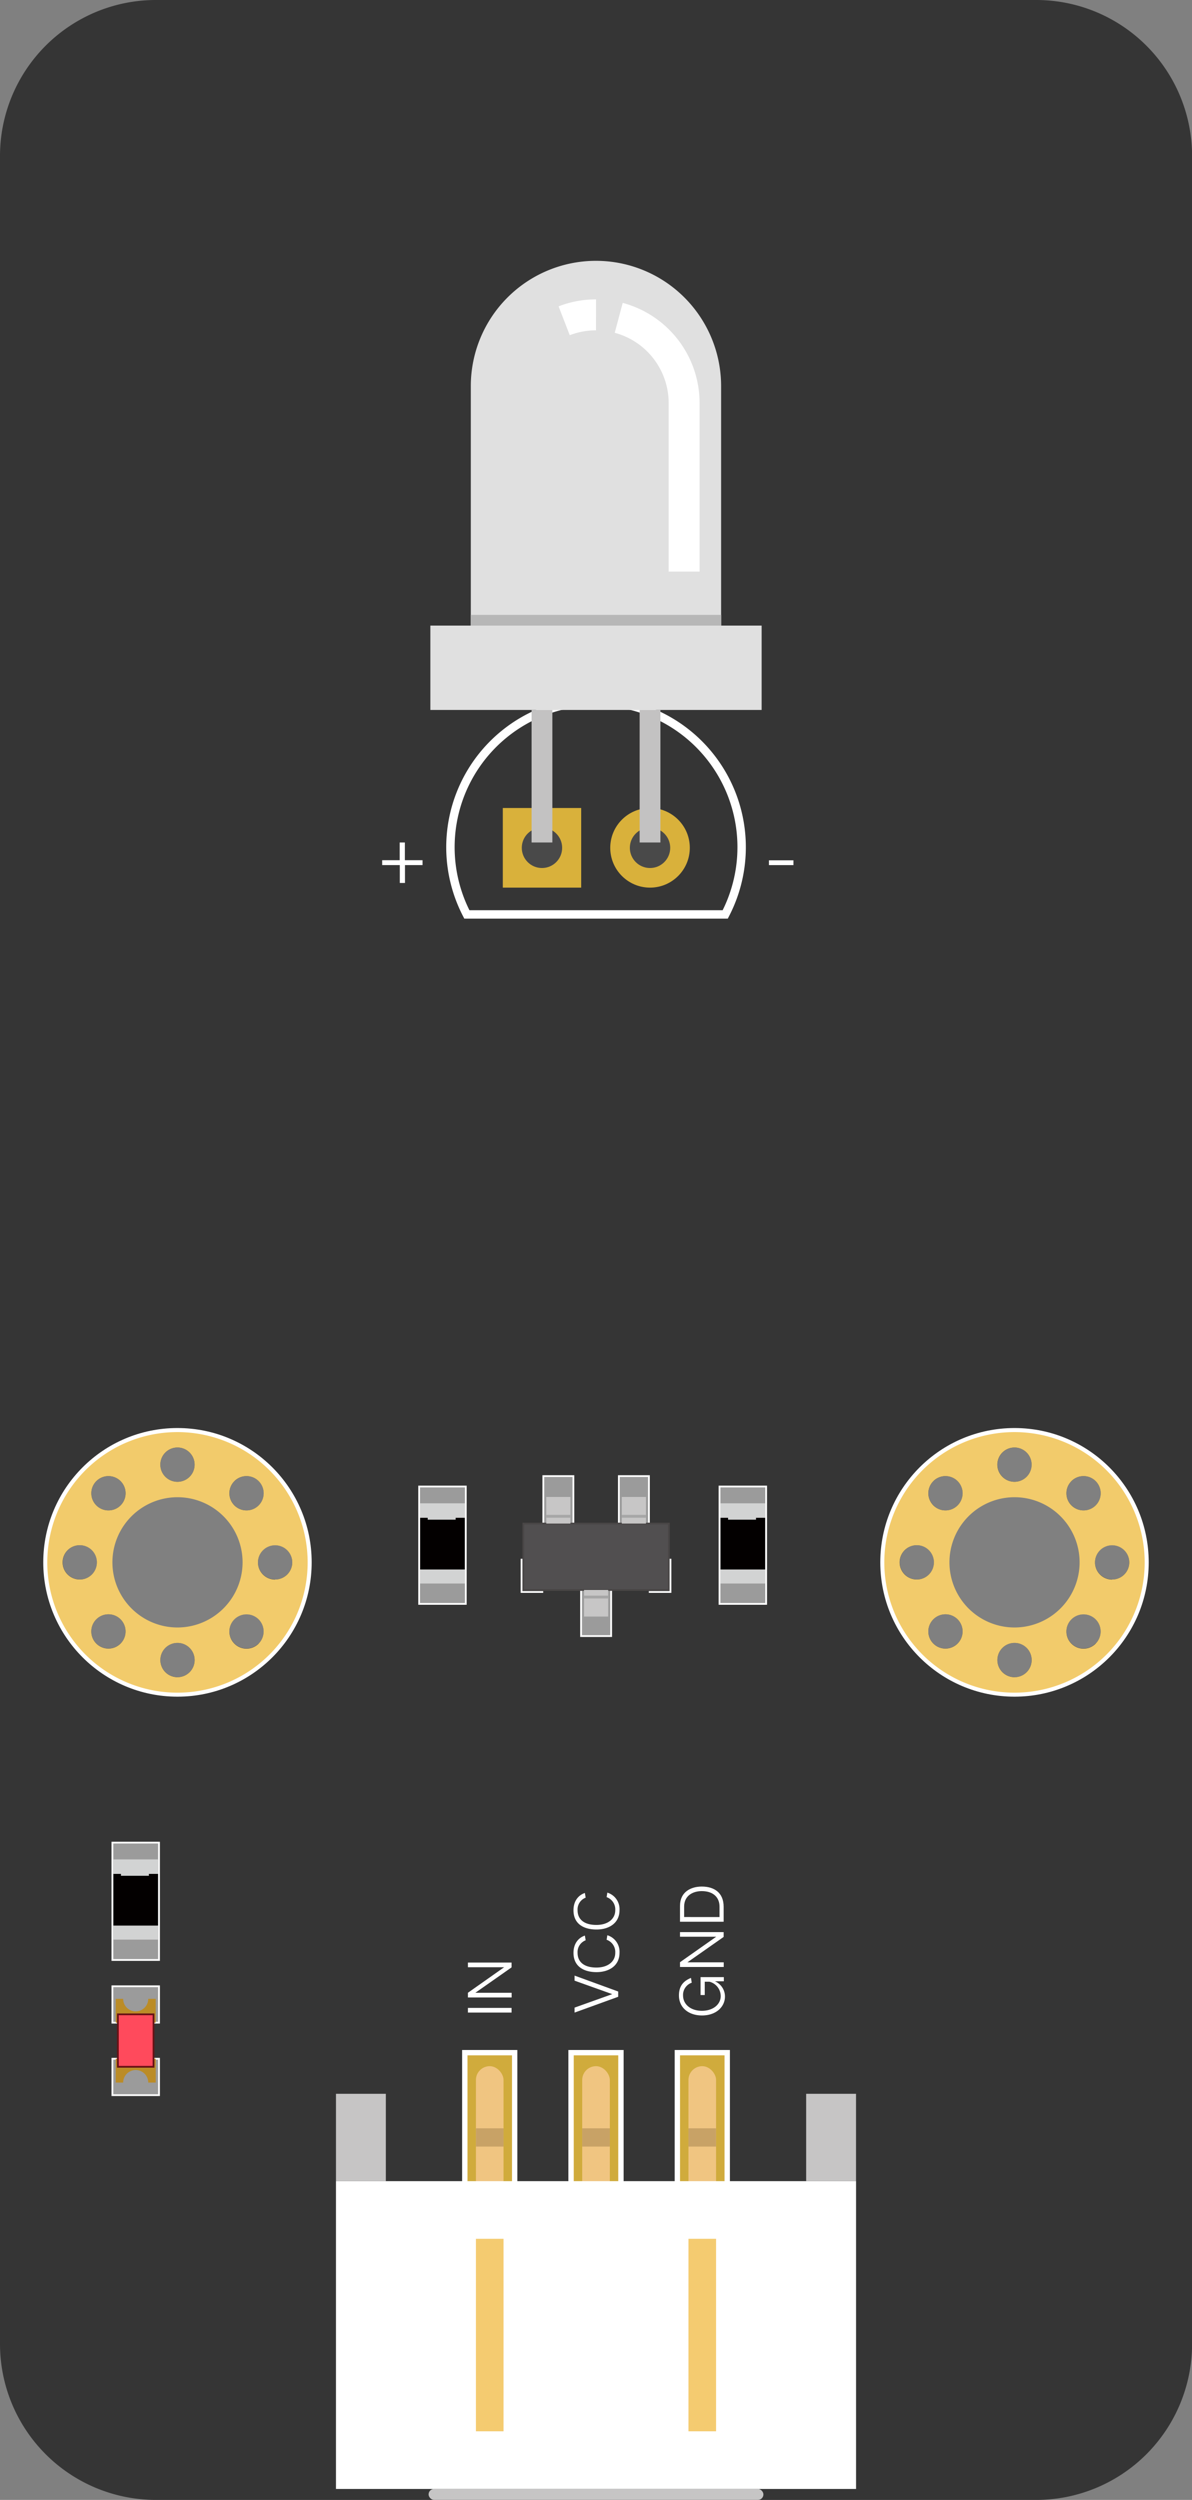 <svg xmlns="http://www.w3.org/2000/svg" viewBox="0 0 442.89 928.09"><rect x="0" y="0" width="442.89" height="928.09" fill="#808080" stroke="none"/><defs><style>.cls-1{fill:#353535;}.cls-17,.cls-2,.cls-20,.cls-22,.cls-3{fill:none;}.cls-11,.cls-17,.cls-20,.cls-22,.cls-3,.cls-5{stroke:#fff;}.cls-11,.cls-15,.cls-16,.cls-17,.cls-20,.cls-22,.cls-3,.cls-5{stroke-miterlimit:10;}.cls-3{stroke-width:3.31px;}.cls-4{fill:#f2cb6b;}.cls-5{fill:#d0ab3c;stroke-width:1.99px;}.cls-6{fill:#f0c581;}.cls-7{fill:#fff;}.cls-8{fill:#f4cb70;}.cls-9{fill:#c6c5c5;}.cls-10{fill:#c8a266;}.cls-11{fill:#9b9b9b;}.cls-11,.cls-15,.cls-16,.cls-17{stroke-width:0.66px;}.cls-12{fill:#d2d3d3;}.cls-13{fill:#030000;}.cls-14{fill:#bb8c27;}.cls-15{fill:#ff4a5c;stroke:#681216;}.cls-16{fill:#514f50;stroke:#494646;}.cls-18{fill:#c7c6c6;}.cls-19{fill:#a6a6a6;}.cls-20{stroke-width:3.12px;}.cls-21{fill:#e0e0e0;}.cls-22{stroke-width:11.49px;}.cls-23{fill:#b7b7b7;}.cls-24{fill:#d9b13b;}.cls-25{fill:#494949;}.cls-26{fill:#c3c2c2;}</style></defs><title>红外发射模块</title><g id="图层_2" data-name="图层 2"><g id="图层_1-2" data-name="图层 1"><path id="_复合路径_" data-name="&lt;复合路径&gt;" class="cls-1" d="M385,0h-327A57.92,57.92,0,0,0,0,57.92V870.17a57.92,57.92,0,0,0,57.92,57.92H385a57.92,57.92,0,0,0,57.92-57.92V57.92A57.92,57.92,0,0,0,385,0Zm13.12,549.87a6.37,6.37,0,1,1,0,9A6.37,6.37,0,0,1,398.09,549.87Zm-21.15-12.49a6.37,6.37,0,1,1-6.37,6.37A6.37,6.37,0,0,1,376.94,537.38Zm-30.15,12.49a6.37,6.37,0,1,1,0,9A6.37,6.37,0,0,1,346.79,549.87Zm-259.7,0a6.37,6.37,0,1,1,0,9A6.37,6.37,0,0,1,87.09,549.87ZM65.94,537.38a6.37,6.37,0,1,1-6.37,6.37A6.37,6.37,0,0,1,65.94,537.38ZM35.79,549.87a6.37,6.37,0,1,1,0,9A6.37,6.37,0,0,1,35.79,549.87ZM23.3,580a6.37,6.37,0,1,1,6.37,6.37A6.37,6.37,0,0,1,23.3,580Zm21.5,30.15a6.37,6.37,0,1,1,0-9A6.37,6.37,0,0,1,44.8,610.17Zm21.15,12.49a6.37,6.37,0,1,1,6.37-6.37A6.37,6.37,0,0,1,65.94,622.66Zm0-17A25.65,25.65,0,1,1,91.59,580,25.65,25.65,0,0,1,65.94,605.67Zm30.15,4.5a6.37,6.37,0,1,1,0-9A6.37,6.37,0,0,1,96.1,610.17Zm6.12-23.78a6.37,6.37,0,1,1,6.37-6.37A6.37,6.37,0,0,1,102.22,586.39ZM334.3,580a6.37,6.37,0,1,1,6.37,6.37A6.37,6.37,0,0,1,334.3,580Zm21.5,30.15a6.37,6.37,0,1,1,0-9A6.37,6.37,0,0,1,355.8,610.17Zm21.15,12.49a6.37,6.37,0,1,1,6.37-6.37A6.37,6.37,0,0,1,376.94,622.66Zm0-17A25.65,25.65,0,1,1,402.59,580,25.65,25.65,0,0,1,376.94,605.67Zm30.15,4.5a6.37,6.37,0,1,1,0-9A6.37,6.37,0,0,1,407.1,610.17Zm6.12-23.78a6.37,6.37,0,1,1,6.37-6.37A6.37,6.37,0,0,1,413.22,586.39Z"/><circle id="_路径_" data-name="&lt;路径&gt;" class="cls-2" cx="65.94" cy="580.02" r="24.19"/><circle id="_路径_2" data-name="&lt;路径&gt;" class="cls-3" cx="65.94" cy="580.02" r="48.21"/><circle id="_路径_3" data-name="&lt;路径&gt;" class="cls-3" cx="376.94" cy="580.02" r="48.21"/><path id="_复合路径_2" data-name="&lt;复合路径&gt;" class="cls-4" d="M376.94,531.66A48.37,48.37,0,1,0,425.31,580,48.42,48.42,0,0,0,376.94,531.66Zm21.15,18.21a6.37,6.37,0,1,1,0,9A6.37,6.37,0,0,1,398.09,549.87Zm-21.15-12.49a6.37,6.37,0,1,1-6.37,6.37A6.37,6.37,0,0,1,376.94,537.38Zm-30.15,12.49a6.37,6.37,0,1,1,0,9A6.37,6.37,0,0,1,346.79,549.87Zm-6.12,36.52A6.37,6.37,0,1,1,347,580,6.37,6.37,0,0,1,340.67,586.39Zm15.13,23.78a6.37,6.37,0,1,1,0-9A6.37,6.37,0,0,1,355.8,610.17Zm21.15,12.49a6.37,6.37,0,1,1,6.37-6.37A6.37,6.37,0,0,1,376.94,622.66Zm0-18.46A24.18,24.18,0,1,1,401.13,580,24.21,24.21,0,0,1,376.94,604.2Zm30.15,6a6.37,6.37,0,1,1,0-9A6.37,6.37,0,0,1,407.1,610.17Zm6.12-23.78a6.37,6.37,0,1,1,6.37-6.37A6.37,6.37,0,0,1,413.22,586.39Z"/><path id="_复合路径_3" data-name="&lt;复合路径&gt;" class="cls-4" d="M65.94,531.66A48.37,48.37,0,1,0,114.31,580,48.42,48.42,0,0,0,65.94,531.66Zm21.15,18.21a6.37,6.37,0,1,1,0,9A6.37,6.37,0,0,1,87.09,549.87ZM65.94,537.38a6.37,6.37,0,1,1-6.37,6.37A6.37,6.37,0,0,1,65.94,537.38ZM35.79,549.87a6.37,6.37,0,1,1,0,9A6.37,6.37,0,0,1,35.79,549.87Zm-6.12,36.52A6.37,6.37,0,1,1,36,580,6.37,6.37,0,0,1,29.67,586.39ZM44.8,610.17a6.37,6.37,0,1,1,0-9A6.37,6.37,0,0,1,44.8,610.17Zm21.15,12.49a6.37,6.37,0,1,1,6.37-6.37A6.37,6.37,0,0,1,65.94,622.66Zm0-18.46A24.18,24.18,0,1,1,90.13,580,24.21,24.21,0,0,1,65.94,604.2Zm30.15,6a6.37,6.37,0,1,1,0-9A6.37,6.37,0,0,1,96.1,610.17Zm6.12-23.78a6.37,6.37,0,1,1,6.37-6.37A6.37,6.37,0,0,1,102.22,586.39Z"/><g id="_编组_" data-name="&lt;编组&gt;"><g id="_编组_2" data-name="&lt;编组&gt;"><rect id="_矩形_" data-name="&lt;矩形&gt;" class="cls-5" x="172.7" y="762.05" width="18.53" height="56.47"/><rect id="_矩形_2" data-name="&lt;矩形&gt;" class="cls-6" x="176.83" y="767.06" width="10.26" height="52.94" rx="5.13" ry="5.13"/></g><g id="_编组_3" data-name="&lt;编组&gt;"><rect id="_矩形_3" data-name="&lt;矩形&gt;" class="cls-5" x="212.18" y="762.05" width="18.53" height="56.47"/><rect id="_矩形_4" data-name="&lt;矩形&gt;" class="cls-6" x="216.32" y="767.06" width="10.26" height="52.94" rx="5.13" ry="5.13"/></g><g id="_编组_4" data-name="&lt;编组&gt;"><rect id="_矩形_5" data-name="&lt;矩形&gt;" class="cls-5" x="251.67" y="762.05" width="18.53" height="56.47"/><rect id="_矩形_6" data-name="&lt;矩形&gt;" class="cls-6" x="255.8" y="767.06" width="10.26" height="52.94" rx="5.13" ry="5.13"/></g><rect id="_矩形_7" data-name="&lt;矩形&gt;" class="cls-7" x="124.83" y="809.75" width="193.24" height="114.27"/><rect id="_矩形_8" data-name="&lt;矩形&gt;" class="cls-8" x="176.83" y="831.15" width="10.26" height="71.47"/><rect id="_矩形_9" data-name="&lt;矩形&gt;" class="cls-8" x="255.8" y="831.15" width="10.26" height="71.47"/><rect id="_矩形_10" data-name="&lt;矩形&gt;" class="cls-9" x="124.83" y="777.32" width="18.53" height="32.43"/><rect id="_矩形_11" data-name="&lt;矩形&gt;" class="cls-9" x="299.53" y="777.32" width="18.53" height="32.43"/><rect id="_矩形_12" data-name="&lt;矩形&gt;" class="cls-9" x="159.24" y="924.01" width="124.41" height="4.08" rx="2.04" ry="2.04"/><rect id="_矩形_13" data-name="&lt;矩形&gt;" class="cls-10" x="176.83" y="790.14" width="10.26" height="6.78"/><rect id="_矩形_14" data-name="&lt;矩形&gt;" class="cls-10" x="216.32" y="790.14" width="10.26" height="6.78"/><rect id="_矩形_15" data-name="&lt;矩形&gt;" class="cls-10" x="255.8" y="790.14" width="10.26" height="6.78"/></g><g id="_编组_5" data-name="&lt;编组&gt;"><path id="_复合路径_4" data-name="&lt;复合路径&gt;" class="cls-7" d="M213.48,745.32l14-5v0l-14-5v-1.88l16.21,5.91v1.95l-16.21,5.87Z"/><path id="_复合路径_5" data-name="&lt;复合路径&gt;" class="cls-7" d="M213.08,725c0-3.68,2.06-5.69,4.23-6.42l.29,1.75a4.67,4.67,0,0,0-3,4.67c0,3.28,2.3,5.45,7,5.45,4.25,0,7-2.21,7-5.45a4.82,4.82,0,0,0-3.21-4.87l.27-1.68a6.42,6.42,0,0,1,4.52,6.55c0,4.69-3.79,7.15-8.55,7.15S213.08,730,213.08,725Z"/><path id="_复合路径_6" data-name="&lt;复合路径&gt;" class="cls-7" d="M213.08,709.18c0-3.68,2.06-5.69,4.23-6.42l.29,1.75a4.67,4.67,0,0,0-3,4.67c0,3.28,2.3,5.45,7,5.45,4.25,0,7-2.21,7-5.45a4.82,4.82,0,0,0-3.21-4.87l.27-1.68a6.42,6.42,0,0,1,4.52,6.55c0,4.69-3.79,7.15-8.55,7.15S213.08,714.25,213.08,709.18Z"/></g><g id="_编组_6" data-name="&lt;编组&gt;"><path id="_复合路径_7" data-name="&lt;复合路径&gt;" class="cls-7" d="M252.26,740.8c0-4.1,2.35-5.6,4.47-6.51l.29,1.79a4.77,4.77,0,0,0-3.23,4.72c0,3.34,2.86,5.71,7,5.71,4.25,0,7-2.46,7-5.49a5.57,5.57,0,0,0-4.19-5.31h-1.75v4.94h-1.55V734h8.64v1.55h-3.32a6.14,6.14,0,0,1,3.74,5.69c0,3.61-3.08,7-8.55,7C255.67,748.22,252.26,745.19,252.26,740.8Z"/><path id="_复合路径_8" data-name="&lt;复合路径&gt;" class="cls-7" d="M252.66,728.47,266.12,719v0H252.66v-1.71h16.21v1.79l-13.46,9.43,0,0h13.49v1.73H252.66Z"/><path id="_复合路径_9" data-name="&lt;复合路径&gt;" class="cls-7" d="M252.66,707.55c0-5.29,4.19-7.17,8.08-7.17,4.65,0,8.13,2.3,8.13,7.48v5.58H252.66Zm14.68,4.16v-3.9c0-3.23-2.15-5.74-6.6-5.74-3.08,0-6.55,1.51-6.55,5.78v3.85Z"/></g><g id="_编组_7" data-name="&lt;编组&gt;"><path id="_复合路径_10" data-name="&lt;复合路径&gt;" class="cls-7" d="M173.86,745.43h16.21v1.73H173.86Z"/><path id="_复合路径_11" data-name="&lt;复合路径&gt;" class="cls-7" d="M173.86,739.81l13.46-9.48v0H173.86V728.6h16.21v1.79l-13.46,9.43,0,0h13.49v1.73H173.86Z"/></g><g id="_编组_8" data-name="&lt;编组&gt;"><rect id="_矩形_16" data-name="&lt;矩形&gt;" class="cls-11" x="41.76" y="684.07" width="17.32" height="43.57"/><rect id="_矩形_17" data-name="&lt;矩形&gt;" class="cls-12" x="42.07" y="690.3" width="16.71" height="29.78"/><polygon id="_路径_4" data-name="&lt;路径&gt;" class="cls-13" points="42.13 695.68 42.13 714.87 58.71 714.87 58.71 695.68 55.32 695.68 55.32 696.38 44.94 696.38 44.94 695.68 42.13 695.68"/></g><g id="_编组_9" data-name="&lt;编组&gt;"><rect id="_矩形_18" data-name="&lt;矩形&gt;" class="cls-11" x="155.74" y="551.87" width="17.32" height="43.57"/><rect id="_矩形_19" data-name="&lt;矩形&gt;" class="cls-12" x="156.05" y="558.1" width="16.71" height="29.78"/><polygon id="_路径_5" data-name="&lt;路径&gt;" class="cls-13" points="156.11 563.48 156.11 582.67 172.69 582.67 172.69 563.48 169.3 563.48 169.3 564.18 158.92 564.18 158.92 563.48 156.11 563.48"/></g><g id="_编组_10" data-name="&lt;编组&gt;"><rect id="_矩形_20" data-name="&lt;矩形&gt;" class="cls-11" x="267.34" y="551.87" width="17.32" height="43.57"/><rect id="_矩形_21" data-name="&lt;矩形&gt;" class="cls-12" x="267.65" y="558.1" width="16.71" height="29.78"/><polygon id="_路径_6" data-name="&lt;路径&gt;" class="cls-13" points="267.71 563.48 267.71 582.67 284.29 582.67 284.29 563.48 280.9 563.48 280.9 564.18 270.52 564.18 270.52 563.48 267.71 563.48"/></g><g id="_编组_11" data-name="&lt;编组&gt;"><rect id="_矩形_22" data-name="&lt;矩形&gt;" class="cls-11" x="41.76" y="737.4" width="17.32" height="13.51"/><rect id="_矩形_23" data-name="&lt;矩形&gt;" class="cls-11" x="41.76" y="764.31" width="17.32" height="13.51"/><g id="_编组_12" data-name="&lt;编组&gt;"><path id="_路径_7" data-name="&lt;路径&gt;" class="cls-14" d="M55.08,742.06a4.66,4.66,0,1,1-9.32,0H43v8.85H57.86v-8.85Z"/><path id="_路径_8" data-name="&lt;路径&gt;" class="cls-14" d="M45.76,773.16a4.66,4.66,0,1,1,9.32,0h2.79v-8.85H43v8.85Z"/><rect id="_矩形_24" data-name="&lt;矩形&gt;" class="cls-15" x="43.8" y="747.82" width="13.24" height="19.47"/></g></g><g id="_编组_13" data-name="&lt;编组&gt;"><rect id="_矩形_25" data-name="&lt;矩形&gt;" class="cls-11" x="201.87" y="548" width="11.17" height="21.09"/><rect id="_矩形_26" data-name="&lt;矩形&gt;" class="cls-11" x="229.94" y="548" width="11.17" height="21.09"/><rect id="_矩形_27" data-name="&lt;矩形&gt;" class="cls-11" x="215.9" y="586.3" width="11.17" height="21.09"/><rect id="_矩形_28" data-name="&lt;矩形&gt;" class="cls-16" x="194.44" y="565.62" width="54.1" height="24.65"/><polyline id="_路径_9" data-name="&lt;路径&gt;" class="cls-17" points="193.78 578.69 193.78 591.02 201.83 591.02"/><polyline id="_路径_10" data-name="&lt;路径&gt;" class="cls-17" points="249.12 578.69 249.12 591.02 241.06 591.02"/><rect id="_矩形_29" data-name="&lt;矩形&gt;" class="cls-18" x="202.96" y="555.75" width="8.99" height="9.87"/><rect id="_矩形_30" data-name="&lt;矩形&gt;" class="cls-18" x="231.03" y="555.75" width="8.99" height="9.87"/><rect id="_矩形_31" data-name="&lt;矩形&gt;" class="cls-18" x="216.99" y="590.27" width="8.99" height="9.87"/><rect id="_矩形_32" data-name="&lt;矩形&gt;" class="cls-19" x="202.96" y="562.4" width="8.99" height="1.05"/><rect id="_矩形_33" data-name="&lt;矩形&gt;" class="cls-19" x="231.03" y="562.4" width="8.99" height="1.05"/><rect id="_矩形_34" data-name="&lt;矩形&gt;" class="cls-19" x="216.99" y="592.37" width="8.99" height="1.05"/></g><path id="_路径_11" data-name="&lt;路径&gt;" class="cls-20" d="M269.46,339.48a54.1,54.1,0,1,0-96,0Z"/><g id="_编组_14" data-name="&lt;编组&gt;"><rect id="_矩形_35" data-name="&lt;矩形&gt;" class="cls-21" x="159.9" y="232.25" width="123.09" height="31.32"/><path id="_路径_12" data-name="&lt;路径&gt;" class="cls-21" d="M221.45,96.83a46.52,46.52,0,0,0-46.52,46.52v88.9h93v-88.9A46.52,46.52,0,0,0,221.45,96.83Z"/><path id="_路径_13" data-name="&lt;路径&gt;" class="cls-22" d="M221.45,116.89a32.67,32.67,0,0,0-11.83,2.2"/><path id="_路径_14" data-name="&lt;路径&gt;" class="cls-22" d="M254.19,212.2V149.63A32.76,32.76,0,0,0,229.89,118"/><rect id="_矩形_36" data-name="&lt;矩形&gt;" class="cls-23" x="174.92" y="228.28" width="93.04" height="3.97"/><rect id="_矩形_37" data-name="&lt;矩形&gt;" class="cls-24" x="186.82" y="299.97" width="29.12" height="29.56"/><circle id="_路径_15" data-name="&lt;路径&gt;" class="cls-25" cx="201.37" cy="314.75" r="7.5"/><circle id="_路径_16" data-name="&lt;路径&gt;" class="cls-24" cx="241.52" cy="314.75" r="14.78"/><circle id="_路径_17" data-name="&lt;路径&gt;" class="cls-25" cx="241.52" cy="314.75" r="7.5"/><g id="_编组_15" data-name="&lt;编组&gt;"><rect id="_矩形_38" data-name="&lt;矩形&gt;" class="cls-26" x="197.51" y="263.58" width="7.72" height="49.19"/><rect id="_矩形_39" data-name="&lt;矩形&gt;" class="cls-26" x="237.66" y="263.58" width="7.72" height="49.19"/></g></g><g id="_编组_16" data-name="&lt;编组&gt;"><path id="_复合路径_12" data-name="&lt;复合路径&gt;" class="cls-7" d="M148.51,319.35v-6.58h1.92v6.58H157v1.81h-6.53v6.64h-1.92v-6.64H142v-1.81Z"/></g><g id="_编组_17" data-name="&lt;编组&gt;"><path id="_复合路径_13" data-name="&lt;复合路径&gt;" class="cls-7" d="M294.81,319.39v1.78H285.7v-1.78Z"/></g></g></g></svg>